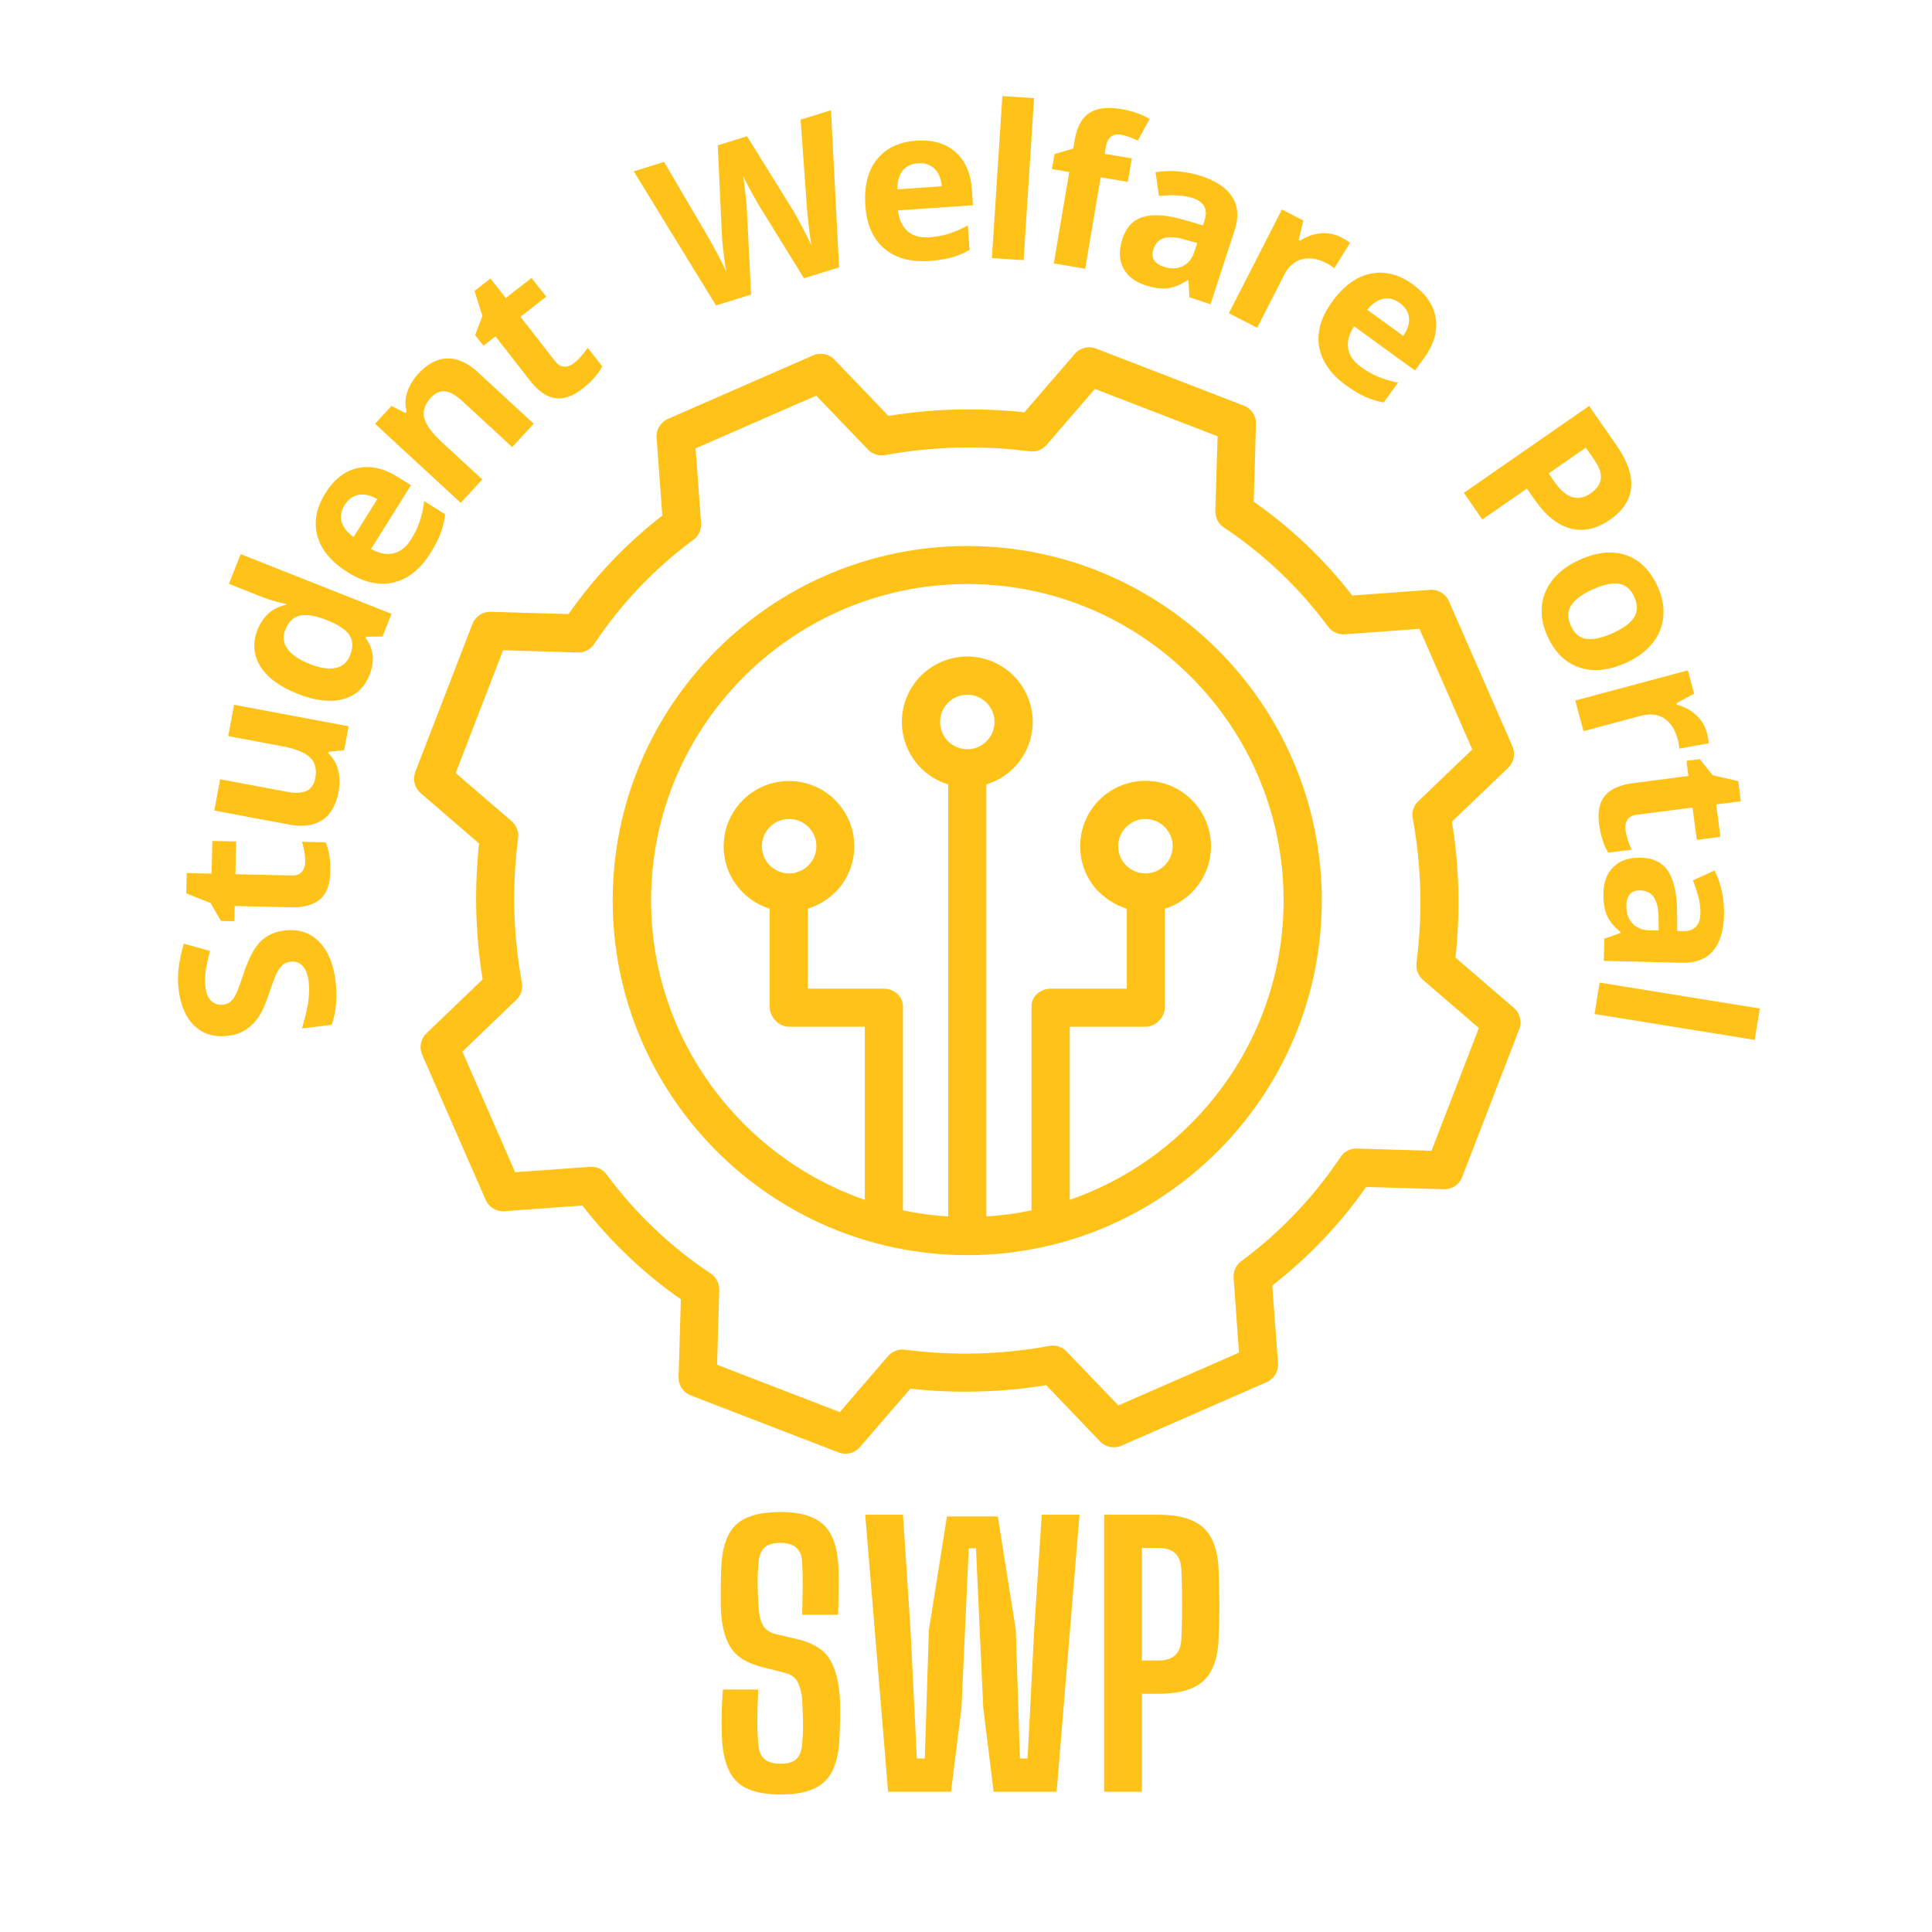 <svg xmlns="http://www.w3.org/2000/svg" width="375" viewBox="0 0 375 375" height="375" version="1.0"><defs><clipPath id="a"><path d="M 80 67 L 295.133 67 L 295.133 282.172 L 80 282.172 Z M 80 67"/></clipPath></defs><path fill="#FFF" d="M-37.5 -37.5H412.5V412.5H-37.5z"/><path fill="#FFF" d="M-37.5 -37.5H412.5V412.5H-37.5z"/><path fill="#FFF" d="M-37.5 -37.5H412.5V412.5H-37.5z"/><path fill="#FFC219" d="M 149.426 167.984 C 147.367 165.926 147.367 162.57 149.445 160.512 C 151.504 158.449 154.844 158.449 156.902 160.512 C 158.98 162.57 158.98 165.926 156.902 167.984 C 154.844 170.043 151.504 170.043 149.426 167.984 Z M 218.598 167.984 C 216.52 165.926 216.52 162.57 218.598 160.512 C 220.66 158.449 223.996 158.449 226.055 160.512 C 228.133 162.57 228.133 165.926 226.055 167.984 C 223.996 170.043 220.66 170.043 218.598 167.984 Z M 207.637 232.887 L 207.637 199.289 L 222.336 199.289 C 224.375 199.289 226.113 197.422 226.113 195.363 L 226.113 176.375 C 228.094 175.762 229.887 174.676 231.336 173.207 C 236.293 168.25 236.293 160.223 231.316 155.266 C 226.359 150.309 218.312 150.328 213.355 155.285 C 208.418 160.242 208.418 168.27 213.355 173.207 L 213.414 173.207 C 214.902 174.676 216.73 175.762 218.715 176.375 L 218.715 191.895 L 204.031 191.895 C 201.973 191.895 200.219 193.324 200.219 195.363 L 200.219 234.926 C 197.34 235.535 194.406 235.938 191.449 236.109 L 191.449 152.254 C 198.16 150.215 201.938 143.121 199.895 136.43 C 197.855 129.719 190.762 125.941 184.051 127.984 C 177.34 130.023 173.566 137.117 175.605 143.828 C 176.844 147.871 180.008 151.035 184.051 152.254 L 184.051 236.109 C 181.098 235.938 178.16 235.535 175.262 234.926 L 175.262 195.363 C 175.262 193.324 173.508 191.895 171.469 191.895 L 156.785 191.895 L 156.785 176.375 C 158.77 175.762 160.602 174.676 162.086 173.207 L 162.125 173.207 C 167.062 168.25 167.043 160.223 162.086 155.285 C 157.129 150.348 149.102 150.367 144.164 155.324 C 139.227 160.281 139.227 168.27 144.164 173.207 C 145.633 174.676 147.406 175.762 149.391 176.375 L 149.391 195.363 C 149.391 197.422 151.125 199.289 153.164 199.289 L 167.863 199.289 L 167.863 232.887 C 143.84 224.574 126.375 201.676 126.375 174.789 C 126.375 140.91 153.906 113.359 187.77 113.359 C 221.648 113.359 249.145 140.91 249.145 174.789 C 249.145 201.676 231.66 224.574 207.637 232.887 Z M 184.012 143.867 C 181.953 141.805 181.953 138.469 184.012 136.391 C 186.074 134.332 189.43 134.332 191.488 136.391 C 193.547 138.469 193.547 141.805 191.488 143.867 C 189.43 145.945 186.074 145.945 184.012 143.867 Z M 187.75 105.98 C 149.809 105.98 118.922 136.848 118.922 174.789 C 118.922 212.75 149.809 243.621 187.75 243.621 C 225.711 243.621 256.559 212.75 256.559 174.789 C 256.559 136.828 225.711 105.98 187.75 105.98"/><g clip-path="url(#a)"><path fill="#FFC219" d="M 277.855 223.371 L 263.348 222.934 C 262.09 222.895 260.871 223.523 260.184 224.59 C 254.977 232.391 248.457 239.215 240.926 244.801 C 239.898 245.566 239.344 246.785 239.438 248.043 L 240.488 262.551 L 217.074 272.793 L 207.027 262.324 C 206.168 261.426 204.93 261.027 203.707 261.238 C 194.441 262.953 184.965 263.184 175.645 261.98 C 174.422 261.809 173.184 262.285 172.363 263.219 L 163.004 274.086 L 139.188 264.898 L 139.609 250.387 C 139.645 249.129 139.016 247.91 137.969 247.203 C 130.152 242.02 123.324 235.496 117.738 227.965 C 116.996 226.938 115.758 226.383 114.496 226.48 L 99.988 227.527 L 89.75 204.113 L 100.219 194.066 C 101.113 193.207 101.516 191.969 101.305 190.75 C 99.59 181.484 99.359 172.008 100.562 162.684 C 100.73 161.465 100.254 160.223 99.32 159.402 L 88.453 150.043 L 97.645 126.211 L 112.152 126.648 C 113.41 126.688 114.633 126.059 115.336 124.988 C 120.523 117.191 127.043 110.348 134.574 104.781 C 135.605 104.035 136.156 102.797 136.082 101.539 L 135.012 87.027 L 158.426 76.789 L 168.473 87.258 C 169.332 88.152 170.59 88.555 171.812 88.324 C 181.059 86.648 190.535 86.398 199.859 87.602 C 201.098 87.773 202.316 87.297 203.137 86.363 L 212.516 75.492 L 236.332 84.684 L 235.895 99.191 C 235.855 100.453 236.484 101.672 237.551 102.379 C 245.348 107.562 252.195 114.082 257.762 121.613 C 258.504 122.645 259.746 123.199 261.004 123.121 L 275.512 122.055 L 285.77 145.469 L 275.285 155.516 C 274.387 156.371 273.988 157.613 274.215 158.852 C 275.914 168.098 276.141 177.574 274.941 186.898 C 274.789 188.117 275.246 189.355 276.18 190.176 L 287.047 199.539 Z M 282.508 185.867 C 283.461 177.078 283.254 168.211 281.824 159.48 L 292.75 149.012 C 293.855 147.945 294.18 146.285 293.566 144.875 L 281.23 116.676 C 280.602 115.246 279.137 114.371 277.57 114.484 L 262.473 115.59 C 257.055 108.594 250.613 102.453 243.348 97.383 L 243.785 82.281 C 243.844 80.719 242.891 79.289 241.422 78.734 L 212.746 67.656 C 211.277 67.086 209.621 67.504 208.609 68.688 L 198.828 80.031 C 190.039 79.078 181.172 79.309 172.441 80.719 L 161.973 69.812 C 160.906 68.688 159.246 68.363 157.836 68.973 L 129.637 81.309 C 128.207 81.938 127.328 83.406 127.445 84.969 L 128.551 100.07 C 121.551 105.504 115.414 111.949 110.34 119.195 L 95.242 118.754 C 93.676 118.699 92.246 119.652 91.695 121.121 L 80.617 149.812 C 80.062 151.262 80.465 152.922 81.648 153.934 L 92.992 163.73 C 92.039 172.504 92.266 181.367 93.676 190.102 L 82.773 200.566 C 81.648 201.637 81.324 203.293 81.934 204.707 L 94.27 232.906 C 94.898 234.336 96.367 235.211 97.93 235.098 L 113.031 233.992 C 118.465 240.988 124.906 247.129 132.152 252.199 L 131.715 267.281 C 131.656 268.863 132.609 270.273 134.078 270.848 L 162.773 281.922 C 164.223 282.477 165.883 282.078 166.891 280.895 L 176.691 269.551 C 185.461 270.504 194.328 270.273 203.062 268.863 L 213.527 279.789 C 214.594 280.895 216.254 281.238 217.664 280.609 L 245.863 268.273 C 247.293 267.645 248.172 266.176 248.059 264.613 L 246.949 249.512 C 253.949 244.078 260.086 237.633 265.16 230.387 L 280.258 230.828 C 281.824 230.883 283.254 229.93 283.805 228.461 L 294.883 199.766 C 295.457 198.32 295.035 196.66 293.855 195.648 L 282.508 185.867"/></g><g fill="#FFC219"><g><g><path d="M -10.766 -20.016 C -8.109 -20.348 -5.898 -19.648 -4.141 -17.922 C -2.379 -16.203 -1.285 -13.645 -0.859 -10.25 C -0.473 -7.113 -0.719 -4.27 -1.594 -1.719 L -7.375 -1 C -6.75 -3.094 -6.336 -4.848 -6.141 -6.266 C -5.953 -7.68 -5.93 -8.957 -6.078 -10.094 C -6.242 -11.457 -6.633 -12.473 -7.25 -13.141 C -7.863 -13.805 -8.688 -14.07 -9.719 -13.938 C -10.289 -13.875 -10.781 -13.648 -11.188 -13.266 C -11.594 -12.891 -11.961 -12.363 -12.297 -11.688 C -12.629 -11.02 -13.133 -9.672 -13.812 -7.641 C -14.438 -5.742 -15.078 -4.297 -15.734 -3.297 C -16.398 -2.305 -17.219 -1.477 -18.188 -0.812 C -19.156 -0.156 -20.328 0.254 -21.703 0.422 C -24.316 0.754 -26.473 0.133 -28.172 -1.438 C -29.867 -3.008 -30.91 -5.352 -31.297 -8.469 C -31.484 -10 -31.484 -11.477 -31.297 -12.906 C -31.109 -14.344 -30.781 -15.859 -30.312 -17.453 L -25.219 -16.047 C -25.664 -14.391 -25.953 -13.031 -26.078 -11.969 C -26.211 -10.914 -26.219 -9.895 -26.094 -8.906 C -25.945 -7.727 -25.562 -6.859 -24.938 -6.297 C -24.312 -5.734 -23.551 -5.508 -22.656 -5.625 C -22.113 -5.695 -21.648 -5.883 -21.266 -6.188 C -20.891 -6.5 -20.547 -6.953 -20.234 -7.547 C -19.922 -8.148 -19.398 -9.551 -18.672 -11.75 C -17.703 -14.656 -16.617 -16.695 -15.422 -17.875 C -14.234 -19.062 -12.68 -19.773 -10.766 -20.016 Z M -10.766 -20.016" transform="translate(65.985 200.622)"/></g></g></g><g fill="#FFC219"><g><g><path d="M -4.219 -12.875 C -4.195 -13.957 -4.406 -15.258 -4.844 -16.781 L -0.25 -16.672 C 0.406 -15.109 0.707 -13.207 0.656 -10.969 C 0.602 -8.5 -0.055 -6.719 -1.328 -5.625 C -2.609 -4.531 -4.492 -4.008 -6.984 -4.062 L -17.906 -4.312 L -17.984 -1.359 L -20.594 -1.422 L -22.578 -4.875 L -27.312 -6.766 L -27.219 -10.703 L -22.391 -10.594 L -22.25 -16.938 L -17.625 -16.828 L -17.766 -10.484 L -6.844 -10.234 C -5.969 -10.211 -5.316 -10.445 -4.891 -10.938 C -4.461 -11.426 -4.238 -12.07 -4.219 -12.875 Z M -4.219 -12.875" transform="translate(63.463 180.168)"/></g></g></g><g fill="#FFC219"><g><g><path d="M 3.547 -18.938 L 0.547 -18.656 L 0.484 -18.328 C 1.398 -17.484 2.031 -16.41 2.375 -15.109 C 2.719 -13.816 2.75 -12.41 2.469 -10.891 C 1.977 -8.273 0.91 -6.43 -0.734 -5.359 C -2.391 -4.297 -4.531 -4.016 -7.156 -4.516 L -21.656 -7.234 L -20.516 -13.312 L -7.531 -10.875 C -5.926 -10.57 -4.672 -10.629 -3.766 -11.047 C -2.859 -11.461 -2.285 -12.297 -2.047 -13.547 C -1.734 -15.242 -2.07 -16.57 -3.062 -17.531 C -4.051 -18.5 -5.863 -19.227 -8.5 -19.719 L -18.953 -21.688 L -17.812 -27.766 L 4.422 -23.594 Z M 3.547 -18.938" transform="translate(63.248 164.563)"/></g></g></g><g fill="#FFC219"><g><g><path d="M 4.203 -9.516 C 3.223 -7.047 1.5 -5.484 -0.969 -4.828 C -3.445 -4.18 -6.391 -4.535 -9.797 -5.891 C -13.242 -7.254 -15.645 -9.035 -17 -11.234 C -18.352 -13.43 -18.531 -15.785 -17.531 -18.297 C -16.477 -20.953 -14.648 -22.566 -12.047 -23.141 L -11.984 -23.328 C -13.672 -23.66 -15.129 -24.07 -16.359 -24.562 L -23.094 -27.219 L -20.797 -32.984 L 8.484 -21.391 L 6.734 -17 L 3.562 -16.953 L 3.453 -16.703 C 5.016 -14.586 5.266 -12.191 4.203 -9.516 Z M 0.422 -13.328 C 1.004 -14.805 1.004 -16.055 0.422 -17.078 C -0.148 -18.098 -1.441 -19.047 -3.453 -19.922 L -4.078 -20.172 C -6.336 -21.066 -8.094 -21.359 -9.344 -21.047 C -10.602 -20.742 -11.547 -19.805 -12.172 -18.234 C -12.68 -16.953 -12.535 -15.742 -11.734 -14.609 C -10.93 -13.473 -9.492 -12.492 -7.422 -11.672 C -5.359 -10.848 -3.664 -10.586 -2.344 -10.891 C -1.02 -11.191 -0.098 -12.004 0.422 -13.328 Z M 0.422 -13.328" transform="translate(67.518 140.541)"/></g></g></g><g fill="#FFC219"><g><g><path d="M -9.125 -20.578 C -9.82 -19.461 -10.016 -18.375 -9.703 -17.312 C -9.391 -16.25 -8.617 -15.27 -7.391 -14.375 L -2.797 -21.719 C -4.098 -22.488 -5.301 -22.77 -6.406 -22.562 C -7.52 -22.352 -8.426 -21.691 -9.125 -20.578 Z M 7.5 -11.219 C 5.562 -8.125 3.195 -6.238 0.406 -5.562 C -2.383 -4.895 -5.344 -5.539 -8.469 -7.5 C -11.688 -9.508 -13.664 -11.863 -14.406 -14.562 C -15.156 -17.27 -14.641 -20.047 -12.859 -22.891 C -11.172 -25.598 -9.082 -27.223 -6.594 -27.766 C -4.102 -28.305 -1.5 -27.723 1.219 -26.016 L 3.75 -24.438 L -4 -12.062 C -2.457 -11.188 -1.016 -10.898 0.328 -11.203 C 1.68 -11.504 2.82 -12.398 3.75 -13.891 C 4.477 -15.047 5.039 -16.211 5.438 -17.391 C 5.844 -18.566 6.133 -19.883 6.312 -21.344 L 10.375 -18.797 C 10.25 -17.598 9.973 -16.406 9.547 -15.219 C 9.117 -14.039 8.438 -12.707 7.5 -11.219 Z M 7.5 -11.219" transform="translate(76.021 118.611)"/></g></g></g><g fill="#FFC219"><g><g><path d="M 16.359 -17.734 L 12.172 -13.203 L 2.453 -22.172 C 1.254 -23.273 0.16 -23.891 -0.828 -24.016 C -1.816 -24.141 -2.742 -23.734 -3.609 -22.797 C -4.785 -21.523 -5.211 -20.219 -4.891 -18.875 C -4.566 -17.531 -3.422 -15.953 -1.453 -14.141 L 6.375 -6.922 L 2.188 -2.375 L -14.438 -17.719 L -11.234 -21.188 L -8.547 -19.828 L -8.312 -20.078 C -8.656 -21.328 -8.617 -22.582 -8.203 -23.844 C -7.797 -25.113 -7.07 -26.316 -6.031 -27.453 C -4.25 -29.379 -2.375 -30.363 -0.406 -30.406 C 1.562 -30.445 3.535 -29.555 5.516 -27.734 Z M 16.359 -17.734" transform="translate(87.236 99.98)"/></g></g></g><g fill="#FFC219"><g><g><path d="M 7.281 -11.422 C 8.133 -12.086 9.008 -13.07 9.906 -14.375 L 12.734 -10.766 C 11.941 -9.266 10.664 -7.828 8.906 -6.453 C 6.957 -4.93 5.156 -4.316 3.5 -4.609 C 1.844 -4.898 0.25 -6.023 -1.281 -7.984 L -8 -16.594 L -10.328 -14.781 L -11.938 -16.828 L -10.531 -20.547 L -12.062 -25.406 L -8.969 -27.828 L -6 -24.031 L -1 -27.938 L 1.859 -24.297 L -3.141 -20.391 L 3.578 -11.781 C 4.117 -11.094 4.711 -10.738 5.359 -10.719 C 6.004 -10.695 6.645 -10.93 7.281 -11.422 Z M 7.281 -11.422" transform="translate(104.166 81.88)"/></g></g></g><g fill="#FFC219"><g><g><path d="M 31.094 -9.625 L 24.266 -7.516 L 15.844 -21.172 C 15.531 -21.66 14.941 -22.68 14.078 -24.234 C 13.223 -25.785 12.688 -26.836 12.469 -27.391 C 12.602 -26.672 12.754 -25.488 12.922 -23.844 C 13.098 -22.207 13.195 -21.035 13.219 -20.328 L 14.016 -4.344 L 7.203 -2.234 L -8.766 -28.266 L -2.875 -30.094 L 5.516 -15.781 C 7.047 -13.125 8.27 -10.801 9.188 -8.812 C 9.039 -9.562 8.867 -10.75 8.672 -12.375 C 8.473 -14.008 8.359 -15.289 8.328 -16.219 L 7.547 -33.312 L 13.219 -35.078 L 22.25 -20.531 C 22.645 -19.875 23.203 -18.859 23.922 -17.484 C 24.641 -16.109 25.238 -14.922 25.719 -13.922 C 25.531 -14.961 25.348 -16.281 25.172 -17.875 C 24.992 -19.469 24.875 -20.758 24.812 -21.75 L 23.625 -38.297 L 29.516 -40.125 Z M 31.094 -9.625" transform="translate(131.774 61.52)"/></g></g></g><g fill="#FFC219"><g><g><path d="M 11.297 -19.469 C 9.984 -19.383 8.988 -18.906 8.312 -18.031 C 7.633 -17.156 7.297 -15.953 7.297 -14.422 L 15.922 -15.016 C 15.785 -16.535 15.305 -17.68 14.484 -18.453 C 13.672 -19.223 12.609 -19.562 11.297 -19.469 Z M 13.484 -0.516 C 9.848 -0.266 6.938 -1.07 4.75 -2.938 C 2.562 -4.801 1.344 -7.57 1.094 -11.25 C 0.832 -15.031 1.578 -18.02 3.328 -20.219 C 5.078 -22.414 7.617 -23.629 10.953 -23.859 C 14.141 -24.078 16.688 -23.336 18.594 -21.641 C 20.5 -19.953 21.562 -17.504 21.781 -14.297 L 21.984 -11.328 L 7.422 -10.328 C 7.617 -8.566 8.234 -7.227 9.266 -6.312 C 10.297 -5.395 11.691 -4.992 13.453 -5.109 C 14.816 -5.203 16.094 -5.43 17.281 -5.797 C 18.469 -6.172 19.703 -6.711 20.984 -7.422 L 21.312 -2.656 C 20.258 -2.051 19.129 -1.57 17.922 -1.219 C 16.723 -0.875 15.242 -0.641 13.484 -0.516 Z M 13.484 -0.516" transform="translate(166.874 51.169)"/></g></g></g><g fill="#FFC219"><g><g><path d="M 9.391 0.609 L 3.234 0.203 L 5.266 -31.234 L 11.422 -30.828 Z M 9.391 0.609" transform="translate(189.291 49.886)"/></g></g></g><g fill="#FFC219"><g><g><path d="M 18.531 -15.125 L 13.266 -16.016 L 10.266 1.734 L 4.172 0.703 L 7.172 -17.047 L 3.812 -17.609 L 4.312 -20.531 L 7.953 -21.609 L 8.219 -23.234 C 8.656 -25.785 9.598 -27.539 11.047 -28.5 C 12.492 -29.457 14.594 -29.707 17.344 -29.25 C 19.445 -28.883 21.258 -28.25 22.781 -27.344 L 20.469 -23.141 C 19.312 -23.734 18.211 -24.113 17.172 -24.281 C 16.316 -24.426 15.656 -24.273 15.188 -23.828 C 14.719 -23.391 14.414 -22.77 14.281 -21.969 L 14.047 -20.578 L 19.312 -19.688 Z M 18.531 -15.125" transform="translate(200.37 50.433)"/></g></g></g><g fill="#FFC219"><g><g><path d="M 16.75 5.453 L 16.562 2.172 L 16.406 2.109 C 15.008 3.023 13.707 3.555 12.5 3.703 C 11.301 3.848 9.863 3.648 8.188 3.109 C 6.125 2.43 4.691 1.305 3.891 -0.266 C 3.086 -1.836 3.039 -3.719 3.75 -5.906 C 4.488 -8.176 5.832 -9.594 7.781 -10.156 C 9.738 -10.727 12.348 -10.547 15.609 -9.609 L 19.375 -8.516 L 19.672 -9.438 C 20.379 -11.625 19.617 -13.082 17.391 -13.812 C 15.672 -14.375 13.484 -14.508 10.828 -14.219 L 10.172 -18.828 C 13.078 -19.305 16.039 -19.055 19.062 -18.078 C 21.938 -17.141 23.938 -15.789 25.062 -14.031 C 26.195 -12.27 26.348 -10.102 25.516 -7.531 L 20.844 6.797 Z M 18.25 -5.078 L 15.969 -5.734 C 14.238 -6.242 12.867 -6.352 11.859 -6.062 C 10.848 -5.77 10.148 -5.047 9.766 -3.891 C 9.223 -2.234 9.898 -1.094 11.797 -0.469 C 13.148 -0.031 14.359 -0.066 15.422 -0.578 C 16.492 -1.098 17.242 -2.008 17.672 -3.312 Z M 18.25 -5.078" transform="translate(214.118 52.259)"/></g></g></g><g fill="#FFC219"><g><g><path d="M 24.625 -13.297 C 25.363 -12.91 25.953 -12.547 26.391 -12.203 L 23.328 -7.25 C 22.953 -7.602 22.445 -7.941 21.812 -8.266 C 20.062 -9.16 18.461 -9.406 17.016 -9 C 15.578 -8.602 14.441 -7.594 13.609 -5.969 L 8.375 4.281 L 2.875 1.469 L 13.172 -18.672 L 17.344 -16.531 L 16.422 -12.75 L 16.688 -12.609 C 17.906 -13.422 19.219 -13.895 20.625 -14.031 C 22.031 -14.176 23.363 -13.93 24.625 -13.297 Z M 24.625 -13.297" transform="translate(235.644 59.335)"/></g></g></g><g fill="#FFC219"><g><g><path d="M 21.156 -7.688 C 20.094 -8.457 19.02 -8.723 17.938 -8.484 C 16.852 -8.254 15.82 -7.551 14.844 -6.375 L 21.844 -1.297 C 22.719 -2.555 23.086 -3.742 22.953 -4.859 C 22.816 -5.973 22.219 -6.914 21.156 -7.688 Z M 10.672 8.25 C 7.723 6.102 6.004 3.613 5.516 0.781 C 5.035 -2.039 5.879 -4.945 8.047 -7.938 C 10.273 -11 12.766 -12.812 15.516 -13.375 C 18.273 -13.938 21.008 -13.238 23.719 -11.281 C 26.301 -9.395 27.781 -7.191 28.156 -4.672 C 28.531 -2.148 27.77 0.41 25.875 3.016 L 24.125 5.422 L 12.312 -3.156 C 11.332 -1.688 10.941 -0.27 11.141 1.094 C 11.348 2.457 12.164 3.66 13.594 4.703 C 14.695 5.504 15.82 6.145 16.969 6.625 C 18.125 7.102 19.414 7.484 20.844 7.766 L 18.047 11.625 C 16.859 11.426 15.688 11.07 14.531 10.562 C 13.383 10.051 12.098 9.281 10.672 8.25 Z M 10.672 8.25" transform="translate(250.527 66.494)"/></g></g></g><g fill="#FFC219"><g><g><path d="M 18.578 -0.719 L 19.75 0.969 C 20.852 2.551 21.988 3.52 23.156 3.875 C 24.332 4.227 25.52 3.988 26.719 3.156 C 27.926 2.312 28.586 1.359 28.703 0.297 C 28.828 -0.754 28.398 -1.984 27.422 -3.391 L 25.797 -5.734 Z M 30.5 8.25 C 27.883 10.062 25.316 10.629 22.797 9.953 C 20.285 9.285 17.984 7.441 15.891 4.422 L 14.359 2.219 L 5.703 8.219 L 2.125 3.047 L 26.438 -13.828 L 31.828 -6.062 C 33.879 -3.102 34.801 -0.414 34.594 2 C 34.383 4.414 33.02 6.5 30.5 8.25 Z M 30.5 8.25" transform="translate(282.012 92.614)"/></g></g></g><g fill="#FFC219"><g><g><path d="M 13.688 2.797 C 11.645 3.711 10.25 4.738 9.5 5.875 C 8.758 7.02 8.734 8.352 9.422 9.875 C 10.086 11.375 11.086 12.219 12.422 12.406 C 13.754 12.594 15.453 12.227 17.516 11.312 C 19.566 10.395 20.953 9.375 21.672 8.25 C 22.391 7.125 22.41 5.805 21.734 4.297 C 21.066 2.797 20.07 1.938 18.75 1.719 C 17.438 1.508 15.75 1.867 13.688 2.797 Z M 20.094 17.078 C 16.727 18.578 13.695 18.863 11 17.938 C 8.312 17.02 6.258 14.984 4.844 11.828 C 3.957 9.848 3.609 7.906 3.797 6 C 3.992 4.094 4.723 2.367 5.984 0.828 C 7.242 -0.711 8.957 -1.969 11.125 -2.938 C 14.5 -4.457 17.516 -4.754 20.172 -3.828 C 22.828 -2.898 24.867 -0.844 26.297 2.344 C 27.191 4.332 27.547 6.273 27.359 8.172 C 27.18 10.066 26.469 11.781 25.219 13.312 C 23.969 14.844 22.258 16.098 20.094 17.078 Z M 20.094 17.078" transform="translate(295.483 111.591)"/></g></g></g><g fill="#FFC219"><g><g><path d="M 26.375 9.359 C 26.594 10.172 26.711 10.859 26.734 11.422 L 21.016 12.469 C 21.016 11.957 20.922 11.359 20.734 10.672 C 20.234 8.766 19.352 7.406 18.094 6.594 C 16.832 5.789 15.32 5.625 13.562 6.094 L 2.438 9.078 L 0.844 3.125 L 22.703 -2.734 L 23.906 1.797 L 20.469 3.656 L 20.547 3.938 C 21.961 4.301 23.195 4.957 24.25 5.906 C 25.301 6.852 26.008 8.004 26.375 9.359 Z M 26.375 9.359" transform="translate(304.918 132.843)"/></g></g></g><g fill="#FFC219"><g><g><path d="M 6.141 12.078 C 6.273 13.148 6.672 14.406 7.328 15.844 L 2.781 16.438 C 1.895 14.988 1.305 13.156 1.016 10.938 C 0.691 8.488 1.078 6.625 2.172 5.344 C 3.266 4.07 5.047 3.273 7.516 2.953 L 18.344 1.547 L 17.969 -1.391 L 20.562 -1.719 L 23.047 1.406 L 28.016 2.547 L 28.516 6.453 L 23.734 7.078 L 24.562 13.359 L 19.969 13.953 L 19.141 7.672 L 8.312 9.078 C 7.445 9.191 6.844 9.52 6.5 10.062 C 6.156 10.613 6.035 11.285 6.141 12.078 Z M 6.141 12.078" transform="translate(309.376 149.067)"/></g></g></g><g fill="#FFC219"><g><g><path d="M -0.438 17.609 L 2.672 16.5 L 2.672 16.328 C 1.391 15.254 0.508 14.16 0.031 13.047 C -0.445 11.93 -0.664 10.492 -0.625 8.734 C -0.57 6.555 0.086 4.859 1.359 3.641 C 2.629 2.422 4.414 1.844 6.719 1.906 C 9.113 1.969 10.859 2.852 11.953 4.562 C 13.055 6.27 13.629 8.816 13.672 12.203 L 13.703 16.125 L 14.688 16.156 C 16.977 16.219 18.148 15.078 18.203 12.734 C 18.254 10.922 17.766 8.781 16.734 6.312 L 20.953 4.375 C 22.254 7.008 22.863 9.914 22.781 13.094 C 22.707 16.125 21.988 18.43 20.625 20.016 C 19.258 21.598 17.227 22.359 14.531 22.297 L -0.547 21.922 Z M 10.094 16.047 L 10.078 13.672 C 10.066 11.859 9.773 10.508 9.203 9.625 C 8.629 8.738 7.734 8.281 6.516 8.25 C 4.773 8.207 3.879 9.188 3.828 11.188 C 3.797 12.613 4.18 13.758 4.984 14.625 C 5.785 15.5 6.867 15.957 8.234 16 Z M 10.094 16.047" transform="translate(311.848 164.58)"/></g></g></g><g fill="#FFC219"><g><g><path d="M -1.5 9.281 L -0.516 3.188 L 30.578 8.219 L 29.594 14.312 Z M -1.5 9.281" transform="translate(310.997 187.534)"/></g></g></g><g fill="#FFC219"><g><g><path d="M 14.781 0.531 C 10.75 0.531 7.879 -0.328 6.172 -2.047 C 4.473 -3.773 3.535 -6.633 3.359 -10.625 C 3.316 -12.188 3.305 -13.707 3.328 -15.188 C 3.348 -16.664 3.426 -18.211 3.562 -19.828 L 10.422 -19.828 C 10.328 -17.984 10.27 -16.164 10.25 -14.375 C 10.227 -12.582 10.285 -10.906 10.422 -9.344 C 10.504 -8 10.895 -7.008 11.594 -6.375 C 12.289 -5.75 13.352 -5.438 14.781 -5.438 C 16.176 -5.438 17.195 -5.75 17.844 -6.375 C 18.488 -7.008 18.859 -8 18.953 -9.344 C 19.086 -10.863 19.141 -12.238 19.109 -13.469 C 19.086 -14.707 19.035 -16.156 18.953 -17.812 C 18.859 -19.102 18.586 -20.219 18.141 -21.156 C 17.691 -22.102 16.883 -22.734 15.719 -23.047 L 11.219 -24.188 C 8.176 -24.945 6.094 -26.27 4.969 -28.156 C 3.852 -30.039 3.25 -32.594 3.156 -35.812 C 3.156 -37.031 3.156 -38.266 3.156 -39.516 C 3.156 -40.766 3.176 -42 3.219 -43.219 C 3.352 -47.195 4.285 -50.035 6.016 -51.734 C 7.742 -53.441 10.664 -54.297 14.781 -54.297 C 18.633 -54.297 21.438 -53.441 23.188 -51.734 C 24.938 -50.035 25.875 -47.195 26 -43.219 C 26.051 -42.094 26.062 -40.734 26.031 -39.141 C 26.008 -37.555 25.977 -35.957 25.938 -34.344 L 18.953 -34.344 C 18.992 -36.039 19.023 -37.727 19.047 -39.406 C 19.066 -41.094 19.035 -42.785 18.953 -44.484 C 18.859 -47.035 17.445 -48.312 14.719 -48.312 C 13.332 -48.312 12.301 -48 11.625 -47.375 C 10.957 -46.75 10.578 -45.785 10.484 -44.484 C 10.348 -43.055 10.289 -41.613 10.312 -40.156 C 10.332 -38.695 10.391 -37.25 10.484 -35.812 C 10.578 -34.332 10.859 -33.164 11.328 -32.312 C 11.797 -31.469 12.656 -30.891 13.906 -30.578 L 17.938 -29.641 C 21.125 -28.879 23.273 -27.52 24.391 -25.562 C 25.516 -23.613 26.145 -21.031 26.281 -17.812 C 26.32 -16.375 26.332 -15.141 26.312 -14.109 C 26.289 -13.078 26.254 -11.914 26.203 -10.625 C 26.066 -6.633 25.125 -3.773 23.375 -2.047 C 21.633 -0.328 18.77 0.531 14.781 0.531 Z M 14.781 0.531" transform="translate(136.752 347.776)"/></g></g></g><g fill="#FFC219"><g><g><path d="M 6.188 0 L 1.75 -53.766 L 9.078 -53.766 L 10.547 -31.391 L 11.766 -6.453 L 13.312 -6.453 L 14.109 -31.391 L 17.609 -53.422 L 27.484 -53.422 L 30.984 -31.391 L 31.781 -6.453 L 33.266 -6.453 L 34.547 -31.391 L 36.016 -53.766 L 43.344 -53.766 L 38.906 0 L 26.672 0 L 24.656 -16.328 L 23.25 -47.25 L 21.844 -47.25 L 20.438 -16.328 L 18.406 0 Z M 6.188 0" transform="translate(166.189 347.776)"/></g></g></g><g fill="#FFC219"><g><g><path d="M 3.094 0 L 3.094 -53.766 L 13.703 -53.766 C 17.691 -53.766 20.594 -52.91 22.406 -51.203 C 24.227 -49.504 25.203 -46.727 25.328 -42.875 C 25.422 -40.406 25.469 -38.176 25.469 -36.188 C 25.469 -34.195 25.422 -32.102 25.328 -29.906 C 25.203 -26.051 24.227 -23.27 22.406 -21.562 C 20.594 -19.863 17.672 -19.016 13.641 -19.016 L 10.422 -19.016 L 10.422 0 Z M 10.422 -25.469 L 13.641 -25.469 C 16.461 -25.469 17.941 -26.832 18.078 -29.562 C 18.172 -31.719 18.219 -33.992 18.219 -36.391 C 18.219 -38.785 18.172 -41.062 18.078 -43.219 C 17.941 -45.945 16.484 -47.312 13.703 -47.312 L 10.422 -47.312 Z M 10.422 -25.469" transform="translate(211.219 347.776)"/></g></g></g></svg>